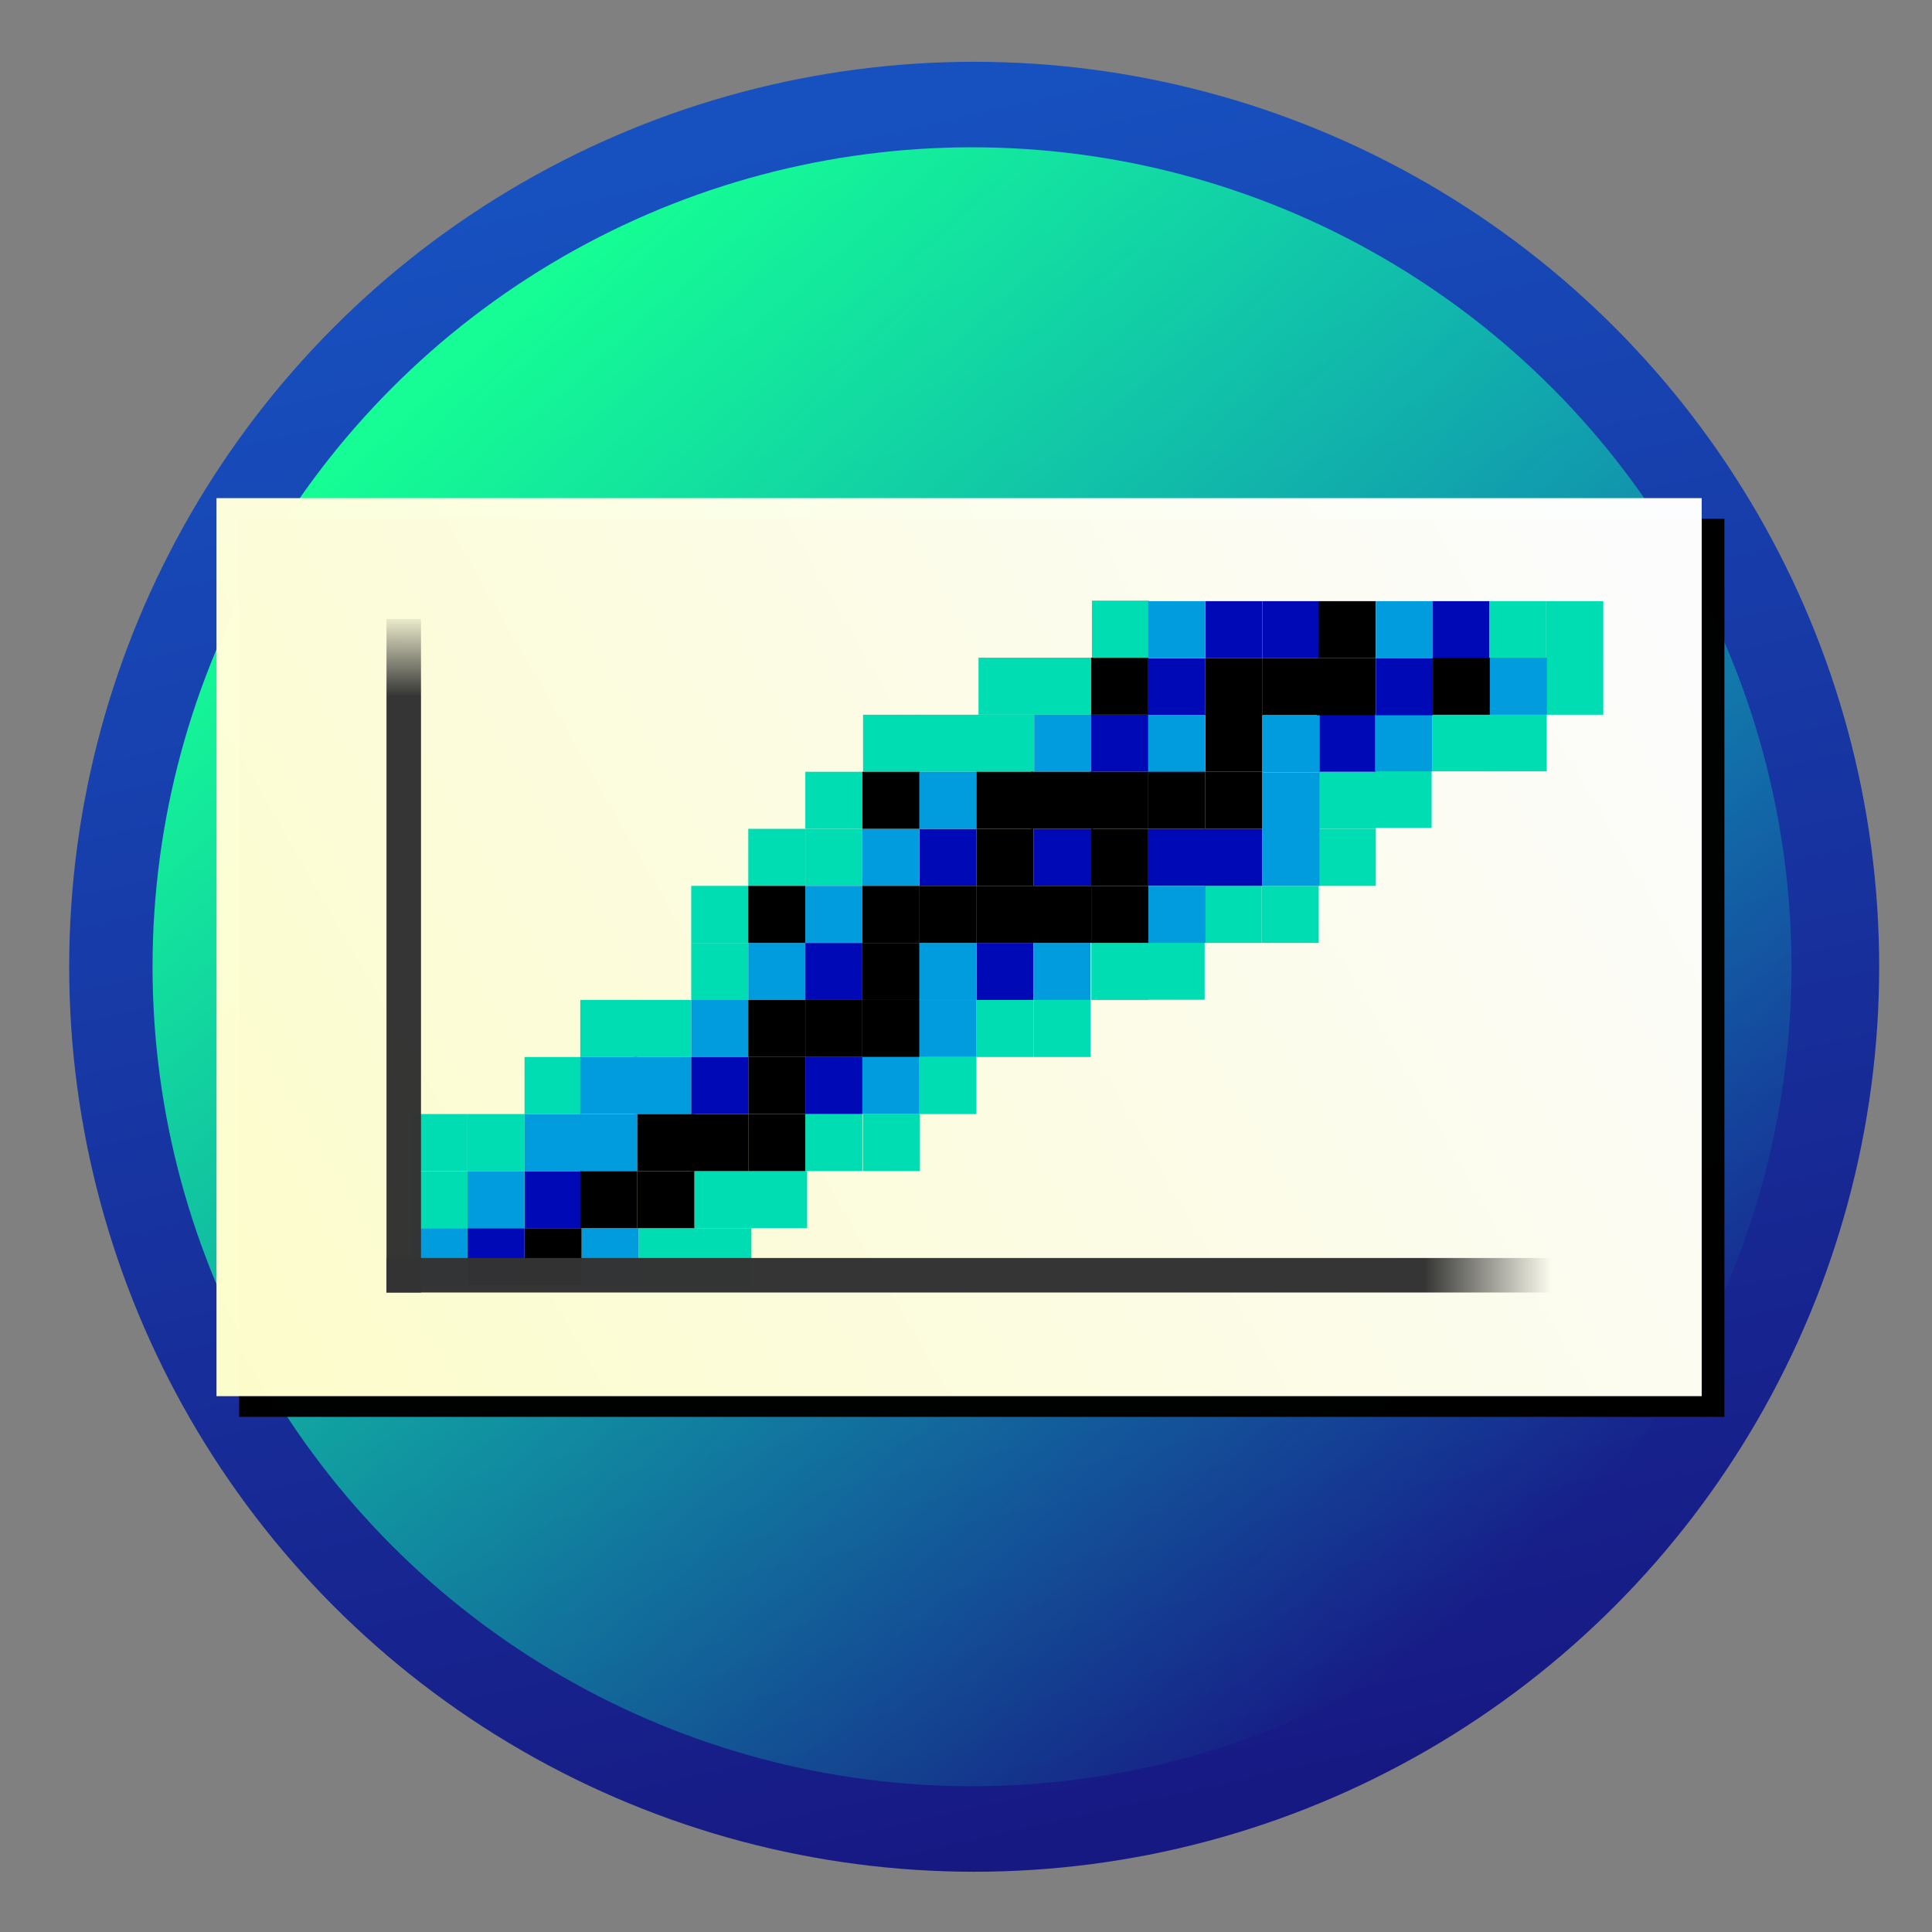 <?xml version="1.0" encoding="UTF-8" standalone="no"?>
<!-- Created with Inkscape (http://www.inkscape.org/) -->

<svg
   width="128"
   height="128"
   viewBox="0 0 33.867 33.867"
   version="1.1"
   id="svg8"
   inkscape:version="1.3.2 (091e20ef0f, 2023-11-25)"
   sodipodi:docname="icon.svg"
   xmlns:inkscape="http://www.inkscape.org/namespaces/inkscape"
   xmlns:sodipodi="http://sodipodi.sourceforge.net/DTD/sodipodi-0.dtd"
   xmlns:xlink="http://www.w3.org/1999/xlink"
   xmlns="http://www.w3.org/2000/svg"
   xmlns:svg="http://www.w3.org/2000/svg"
   xmlns:rdf="http://www.w3.org/1999/02/22-rdf-syntax-ns#"
   xmlns:cc="http://creativecommons.org/ns#"
   xmlns:dc="http://purl.org/dc/elements/1.1/">
  <rect x="0" y="0" width="33.867" height="33.867" fill="#808080" stroke="none"/>
  <defs
     id="defs2">
    <linearGradient
       inkscape:collect="always"
       id="linearGradient4647">
      <stop
         style="stop-color:#323232;stop-opacity:1;"
         offset="0"
         id="stop4643" />
      <stop
         style="stop-color:#323232;stop-opacity:0;"
         offset="1"
         id="stop4645" />
    </linearGradient>
    <linearGradient
       inkscape:collect="always"
       id="linearGradient4639">
      <stop
         style="stop-color:#323232;stop-opacity:1;"
         offset="0"
         id="stop4635" />
      <stop
         style="stop-color:#323232;stop-opacity:0;"
         offset="1"
         id="stop4637" />
    </linearGradient>
    <linearGradient
       inkscape:collect="always"
       id="linearGradient4629">
      <stop
         style="stop-color:#1550c0;stop-opacity:1;"
         offset="0"
         id="stop4625" />
      <stop
         style="stop-color:#151782;stop-opacity:1;"
         offset="1"
         id="stop4627" />
    </linearGradient>
    <linearGradient
       inkscape:collect="always"
       id="linearGradient4613">
      <stop
         style="stop-color:#15ff93;stop-opacity:1;"
         offset="0"
         id="stop4609" />
      <stop
         style="stop-color:#00ffc6;stop-opacity:0;"
         offset="1"
         id="stop4611" />
    </linearGradient>
    <linearGradient
       inkscape:collect="always"
       id="linearGradient4605">
      <stop
         style="stop-color:#ffffcd;stop-opacity:1;"
         offset="0"
         id="stop4601" />
      <stop
         style="stop-color:#ffffff;stop-opacity:1"
         offset="1"
         id="stop4603" />
    </linearGradient>
    <linearGradient
       inkscape:collect="always"
       xlink:href="#linearGradient4605"
       id="linearGradient4607"
       x1="21.167"
       y1="254.667"
       x2="108.479"
       y2="204.396"
       gradientUnits="userSpaceOnUse"
       gradientTransform="matrix(0.283,0,0,0.283,-2.037,214.884)" />
    <linearGradient
       inkscape:collect="always"
       xlink:href="#linearGradient4613"
       id="linearGradient4615"
       x1="34.396"
       y1="193.812"
       x2="100.542"
       y2="267.896"
       gradientUnits="userSpaceOnUse"
       gradientTransform="matrix(0.283,0,0,0.283,-2.003,214.884)" />
    <linearGradient
       inkscape:collect="always"
       xlink:href="#linearGradient4629"
       id="linearGradient4631"
       x1="52.917"
       y1="177.937"
       x2="76.729"
       y2="283.771"
       gradientUnits="userSpaceOnUse"
       gradientTransform="matrix(0.283,0,0,0.283,-2.003,214.884)" />
    <linearGradient
       inkscape:collect="always"
       xlink:href="#linearGradient4639"
       id="linearGradient4641"
       x1="95.25"
       y1="249.375"
       x2="103.188"
       y2="249.375"
       gradientUnits="userSpaceOnUse"
       gradientTransform="matrix(0.283,0,0,0.283,-2.003,214.884)" />
    <linearGradient
       inkscape:collect="always"
       xlink:href="#linearGradient4647"
       id="linearGradient4649"
       x1="31.75"
       y1="213.656"
       x2="31.75"
       y2="208.365"
       gradientUnits="userSpaceOnUse"
       gradientTransform="matrix(0.283,0,0,0.283,-2.003,214.884)" />
  </defs>
  <sodipodi:namedview
     id="base"
     pagecolor="#ffffff"
     bordercolor="#666666"
     borderopacity="1.0"
     inkscape:pageopacity="0.0"
     inkscape:pageshadow="2"
     inkscape:zoom="3.959798"
     inkscape:cx="47.3509"
     inkscape:cy="49.244936"
     inkscape:document-units="px"
     inkscape:current-layer="layer1"
     showgrid="true"
     units="px"
     inkscape:window-width="1920"
     inkscape:window-height="1043"
     inkscape:window-x="0"
     inkscape:window-y="0"
     inkscape:window-maximized="1"
     inkscape:showpageshadow="2"
     inkscape:pagecheckerboard="0"
     inkscape:deskcolor="#d1d1d1">
    <inkscape:grid
       type="xygrid"
       id="grid4518"
       originx="0"
       originy="0"
       spacingy="1"
       spacingx="1"
       units="px"
       visible="true" />
  </sodipodi:namedview>
  <g
     inkscape:label="Layer 1"
     inkscape:groupmode="layer"
     id="layer1"
     transform="translate(0,-263.133)">
    <circle
       r="15.864"
       cy="280.08"
       cx="17.077"
       id="circle4537"
       style="opacity:0.99;fill:url(#linearGradient4631);fill-opacity:1;stroke:none;stroke-width:9.789;stroke-linecap:round;stroke-miterlimit:4;stroke-dasharray:none;stroke-opacity:1" />
    <circle
       style="opacity:0.99;fill:url(#linearGradient4615);fill-opacity:1;stroke:none;stroke-width:0.142;stroke-linecap:round;stroke-miterlimit:4;stroke-dasharray:none;stroke-opacity:1"
       id="path4520"
       cx="17.039"
       cy="280.08"
       r="14.365" />
    <rect
       style="opacity:0.99;fill:#000000;fill-opacity:1;stroke:none;stroke-width:9.153;stroke-linecap:round;stroke-miterlimit:4;stroke-dasharray:none;stroke-opacity:1"
       id="rect4522"
       width="26.035"
       height="15.742"
       x="4.193"
       y="272.228" />
    <rect
       y="271.865"
       x="3.795"
       height="15.742"
       width="26.035"
       id="rect4524"
       style="opacity:0.99;fill:url(#linearGradient4607);fill-opacity:1;stroke:none;stroke-width:9.153;stroke-linecap:round;stroke-miterlimit:4;stroke-dasharray:none;stroke-opacity:1" />
    <rect
       style="fill:#00ddb2;fill-opacity:1;stroke:none;stroke-width:0.3"
       id="rect1-6-3-4-06-1-3-9-94"
       width="1"
       height="1"
       x="17.117"
       y="280.662"
       ry="8.6577265e-06" />
    <rect
       style="fill:#00ddb2;fill-opacity:1;stroke:none;stroke-width:0.3"
       id="rect1-6-3-4-06-1-3-9-94-9"
       width="1"
       height="1"
       x="16.117"
       y="281.662"
       ry="8.6577265e-06" />
    <rect
       style="fill:#00ddb2;fill-opacity:1;stroke:none;stroke-width:0.3"
       id="rect1-6-3-4-06-1-3-9-94-1"
       width="1"
       height="1"
       x="15.126"
       y="282.662"
       ry="8.6577265e-06" />
    <rect
       style="fill:#00ddb2;fill-opacity:1;stroke:none;stroke-width:0.3"
       id="rect1-6-3-4-06-1-3-9-94-7"
       width="1"
       height="1"
       x="14.117"
       y="282.662"
       ry="8.6577265e-06" />
    <rect
       style="fill:#00ddb2;fill-opacity:1;stroke:none;stroke-width:0.3"
       id="rect1-6-3-4-06-1-3-9-94-71"
       width="1"
       height="1"
       x="19.13"
       y="279.662"
       ry="8.6577265e-06" />
    <rect
       style="fill:#00ddb2;fill-opacity:1;stroke:none;stroke-width:0.3"
       id="rect1-6-3-4-06-1-3-9-94-15"
       width="1"
       height="1"
       x="21.117"
       y="278.662"
       ry="8.6577265e-06" />
    <rect
       style="fill:#00ddb2;fill-opacity:1;stroke:none;stroke-width:0.3"
       id="rect1-6-3-4-06-1-3-9-94-15-61"
       width="1"
       height="1"
       x="20.117"
       y="279.658"
       ry="8.6577265e-06" />
    <rect
       style="fill:#00ddb2;fill-opacity:1;stroke:none;stroke-width:0.3"
       id="rect1-6-3-4-06-1-3-9-94-15-1"
       width="1"
       height="1"
       x="18.117"
       y="280.662"
       ry="8.6577265e-06" />
    <rect
       style="fill:#00ddb2;fill-opacity:1;stroke:none;stroke-width:0.3"
       id="rect1-6-3-4-06-1-3-9-94-15-7"
       width="1"
       height="1"
       x="23.117"
       y="277.662"
       ry="8.6577265e-06" />
    <rect
       style="fill:#00ddb2;fill-opacity:1;stroke:none;stroke-width:0.3"
       id="rect1-6-3-4-06-1-3-9-94-15-6"
       width="1"
       height="1"
       x="23.117"
       y="276.662"
       ry="8.6577265e-06" />
    <rect
       style="fill:#00ddb2;fill-opacity:1;stroke:none;stroke-width:0.3"
       id="rect1-6-3-4-06-1-3-9-94-15-73"
       width="1"
       height="1"
       x="22.117"
       y="278.662"
       ry="8.6577265e-06" />
    <rect
       style="fill:#00ddb2;fill-opacity:1;stroke:none;stroke-width:0.304"
       id="rect1-6-3-4-06-1-3-9-94-15-65"
       width="1.024"
       height="1"
       x="25.105"
       y="275.654"
       ry="8.6577265e-06" />
    <rect
       style="fill:#00ddb2;fill-opacity:1;stroke:none;stroke-width:0.3"
       id="rect1-6-3-4-06-1-3-9-94-15-65-5"
       width="1"
       height="1"
       x="24.096"
       y="276.646"
       ry="8.6577265e-06" />
    <rect
       style="fill:#00ddb2;fill-opacity:1;stroke:none;stroke-width:0.3"
       id="rect1-6-3-4-06-1-3-9-94-15-63"
       width="1"
       height="1"
       x="27.105"
       y="273.671"
       ry="8.6577265e-06" />
    <rect
       style="fill:#00ddb2;fill-opacity:1;stroke:none;stroke-width:0.3"
       id="rect1-6-3-4-06-1-3-9-94-15-63-0"
       width="1"
       height="1"
       x="27.105"
       y="274.662"
       ry="8.6577265e-06" />
    <rect
       style="fill:#00ddb2;fill-opacity:1;stroke:none;stroke-width:0.3"
       id="rect1-6-3-4-06-1-3-9-94-15-63-3"
       width="1"
       height="1"
       x="26.114"
       y="275.654"
       ry="8.6577265e-06" />
    <rect
       style="fill:#00ddb2;fill-opacity:1;stroke:none;stroke-width:0.3"
       id="rect1-6-3-4-06-1-3-9-94-15-63-8"
       width="1"
       height="1"
       x="26.105"
       y="273.671"
       ry="8.6577265e-06" />
    <rect
       style="fill:#00ddb2;fill-opacity:1;stroke:none;stroke-width:0.3"
       id="rect1-6-3-4-06-1-3-9-1"
       width="1"
       height="1"
       x="12.172"
       y="283.662"
       ry="8.6577265e-06" />
    <rect
       style="fill:#00ddb2;fill-opacity:1;stroke:none;stroke-width:0.3"
       id="rect1-6-3-4-06-1-3-9-06"
       width="1"
       height="1"
       x="13.149"
       y="283.662"
       ry="8.6577265e-06" />
    <rect
       style="fill:#00ddb2;fill-opacity:1;stroke:none;stroke-width:0.3"
       id="rect1-6-3-4-06-1-3-9-15"
       width="1"
       height="1"
       x="11.195"
       y="284.662"
       ry="8.6577265e-06" />
    <rect
       style="fill:#00ddb2;fill-opacity:1;stroke:none;stroke-width:0.3"
       id="rect1-6-3-4-06-1-3-9-15-5"
       width="1"
       height="1"
       x="12.172"
       y="284.662"
       ry="8.6577265e-06" />
    <rect
       style="fill:#00ddb2;fill-opacity:1;stroke:none;stroke-width:0.3"
       id="rect1-6-3-4-06-1-3-9-72"
       width="1"
       height="1"
       x="11.117"
       y="280.662"
       ry="8.6577265e-06" />
    <rect
       style="fill:#00ddb2;fill-opacity:1;stroke:none;stroke-width:0.3"
       id="rect1-6-3-4-06-1-3-9-722"
       width="1"
       height="1"
       x="10.172"
       y="280.662"
       ry="8.6577265e-06" />
    <rect
       style="fill:#00ddb2;fill-opacity:1;stroke:none;stroke-width:0.3"
       id="rect1-6-3-4-06-1-3-9-6"
       width="1"
       height="1"
       x="9.195"
       y="281.662"
       ry="8.6577265e-06" />
    <rect
       style="fill:#00ddb2;fill-opacity:1;stroke:none;stroke-width:0.3"
       id="rect1-6-3-4-06-1-3-9-6-3"
       width="1"
       height="1"
       x="8.195"
       y="282.662"
       ry="8.6577265e-06" />
    <rect
       style="fill:#00ddb2;fill-opacity:1;stroke:none;stroke-width:0.3"
       id="rect1-6-3-4-06-1-3-9-6-9"
       width="1"
       height="1"
       x="7.195"
       y="282.662"
       ry="8.6577265e-06" />
    <rect
       style="fill:#00ddb2;fill-opacity:1;stroke:none;stroke-width:0.3"
       id="rect1-6-3-4-06-1-3-9-6-0"
       width="1"
       height="1"
       x="7.195"
       y="283.662"
       ry="8.6577265e-06" />
    <rect
       style="fill:#00ddb2;fill-opacity:1;stroke:none;stroke-width:0.3"
       id="rect1-6-3-4-06-1-3-9-8"
       width="1"
       height="1"
       x="18.129"
       y="274.662"
       ry="8.6577265e-06" />
    <rect
       style="fill:#00ddb2;fill-opacity:1;stroke:none;stroke-width:0.3"
       id="rect1-6-3-4-06-1-3-9-8-4"
       width="1"
       height="1"
       x="17.153"
       y="274.662"
       ry="8.6577265e-06" />
    <rect
       style="fill:#00ddb2;fill-opacity:1;stroke:none;stroke-width:0.3"
       id="rect1-6-3-4-06-1-3-9-7"
       width="1"
       height="1"
       x="19.141"
       y="273.662"
       ry="8.6577265e-06" />
    <rect
       style="fill:#00ddb2;fill-opacity:1;stroke:none;stroke-width:0.3"
       id="rect1-6-3-4-06-1-3-9-5"
       width="1"
       height="1"
       x="17.129"
       y="275.662"
       ry="8.6577265e-06" />
    <rect
       style="fill:#00ddb2;fill-opacity:1;stroke:none;stroke-width:0.306"
       id="rect1-6-3-4-06-1-3-9-0"
       width="1.042"
       height="1"
       x="16.111"
       y="275.662"
       ry="8.6577265e-06" />
    <rect
       style="fill:#00ddb2;fill-opacity:1;stroke:none;stroke-width:0.3"
       id="rect1-6-3-4-06-1-3-9-4"
       width="1"
       height="1"
       x="15.129"
       y="275.662"
       ry="8.6577265e-06" />
    <rect
       style="fill:#00ddb2;fill-opacity:1;stroke:none;stroke-width:0.3"
       id="rect1-6-3-4-06-1-3-9"
       width="1"
       height="1"
       x="14.117"
       y="277.662"
       ry="8.6577265e-06" />
    <rect
       style="fill:#00ddb2;fill-opacity:1;stroke:none;stroke-width:0.3"
       id="rect1-6-3-4-06-1-3-9-09"
       width="1"
       height="1"
       x="14.117"
       y="276.662"
       ry="8.6577265e-06" />
    <rect
       style="fill:#00ddb2;fill-opacity:1;stroke:none;stroke-width:0.3"
       id="rect1-6-3-4-06-1-3-9-9"
       width="1"
       height="1"
       x="13.117"
       y="277.662"
       ry="8.6577265e-06" />
    <rect
       style="fill:#00ddb2;fill-opacity:1;stroke:none;stroke-width:0.3"
       id="rect1-6-3-4-06-1-3-9-9-8"
       width="1"
       height="1"
       x="12.117"
       y="279.662"
       ry="8.6577265e-06" />
    <rect
       style="fill:#00ddb2;fill-opacity:1;stroke:none;stroke-width:0.3"
       id="rect1-6-3-4-06-1-3-9-9-8-5"
       width="1"
       height="1"
       x="12.117"
       y="278.662"
       ry="8.6577265e-06" />
    <rect
       style="fill:#009cdd;fill-opacity:1;stroke:none;stroke-width:0.3"
       id="rect1-6-3-4-06-1-3-49"
       width="1"
       height="1"
       x="12.117"
       y="280.662"
       ry="8.6577265e-06" />
    <rect
       style="fill:#009cdd;fill-opacity:1;stroke:none;stroke-width:0.3"
       id="rect1-6-3-4-06-1-3-20"
       width="1"
       height="1"
       x="11.117"
       y="281.662"
       ry="8.6577265e-06" />
    <rect
       style="fill:#009cdd;fill-opacity:1;stroke:none;stroke-width:0.3"
       id="rect1-6-3-4-06-1-3-68"
       width="1"
       height="1"
       x="10.172"
       y="281.662"
       ry="8.6577265e-06" />
    <rect
       style="fill:#0009b6;fill-opacity:1;stroke:none;stroke-width:0.3"
       id="rect1-6-3-4-0"
       width="1"
       height="1"
       x="16.117"
       y="277.662"
       ry="8.6577265e-06" />
    <rect
       style="fill:#0009b6;fill-opacity:1;stroke:none;stroke-width:0.3"
       id="rect1-6-3-4-3"
       width="1"
       height="1"
       x="20.129"
       y="274.671"
       ry="8.6577265e-06" />
    <rect
       style="fill:#0009b6;fill-opacity:1;stroke:none;stroke-width:0.304"
       id="rect1-6-3-4-3-6"
       width="1.027"
       height="1"
       x="19.102"
       y="275.662"
       ry="8.6577265e-06" />
    <rect
       style="fill:#0009b6;fill-opacity:1;stroke:none;stroke-width:0.304"
       id="rect1-6-3-4-3-6-3"
       width="1.027"
       height="1"
       x="23.084"
       y="275.662"
       ry="8.6577265e-06" />
    <rect
       style="fill:#0009b6;fill-opacity:1;stroke:none;stroke-width:0.3"
       id="rect1-6-3-4-6"
       width="1"
       height="1"
       x="21.129"
       y="273.671"
       ry="8.6577265e-06" />
    <rect
       style="fill:#0009b6;fill-opacity:1;stroke:none;stroke-width:0.3"
       id="rect1-6-3-4-1"
       width="1"
       height="1"
       x="22.129"
       y="273.671"
       ry="8.6577265e-06" />
    <rect
       style="fill:#0009b6;fill-opacity:1;stroke:none;stroke-width:0.3"
       id="rect1-6-3-4-1-0"
       width="1"
       height="1"
       x="25.105"
       y="273.671"
       ry="8.6577265e-06" />
    <rect
       style="fill:#0009b6;fill-opacity:1;stroke:none;stroke-width:0.3"
       id="rect1-6-3-4-5"
       width="1"
       height="1"
       x="20.129"
       y="277.662"
       ry="8.6577265e-06" />
    <rect
       style="fill:#0009b6;fill-opacity:1;stroke:none;stroke-width:0.302"
       id="rect1-6-3-4-5-5"
       width="1.012"
       height="1"
       x="21.117"
       y="277.662"
       ry="8.6577265e-06" />
    <rect
       style="fill:#000000;fill-opacity:1;stroke:none;stroke-width:0.3"
       id="rect1-35-97-9"
       width="1"
       height="1"
       x="23.117"
       y="274.671"
       ry="8.6577265e-06" />
    <rect
       style="fill:#000000;fill-opacity:1;stroke:none;stroke-width:0.3"
       id="rect1-35-97"
       width="1"
       height="1"
       x="22.126"
       y="274.671"
       ry="8.6577265e-06" />
    <rect
       style="fill:#000000;fill-opacity:1;stroke:none;stroke-width:0.3"
       id="rect1-35-97-1"
       width="1"
       height="1"
       x="23.117"
       y="273.671"
       ry="8.6577265e-06" />
    <rect
       style="fill:#000000;fill-opacity:1;stroke:none;stroke-width:0.3"
       id="rect1-35-1"
       width="1"
       height="1"
       x="21.129"
       y="275.662"
       ry="8.6577265e-06" />
    <rect
       style="fill:#000000;fill-opacity:1;stroke:none;stroke-width:0.3"
       id="rect1-35-36"
       width="1"
       height="1"
       x="21.129"
       y="274.671"
       ry="8.6577265e-06" />
    <rect
       style="fill:#009cdd;fill-opacity:1;stroke:none;stroke-width:0.3"
       id="rect1-6-3-4-06-1-3-7"
       width="1"
       height="1"
       x="10.195"
       y="284.662"
       ry="8.6577265e-06" />
    <rect
       style="fill:#000000;fill-opacity:1;stroke:none;stroke-width:0.3"
       id="rect1-2"
       width="1"
       height="1"
       x="9.195"
       y="284.662"
       ry="8.6577265e-06" />
    <rect
       style="fill:#0009b6;fill-opacity:1;stroke:none;stroke-width:0.3"
       id="rect1-6-3-4-32-1"
       width="1"
       height="1"
       x="8.195"
       y="284.662"
       ry="8.6577265e-06" />
    <rect
       style="fill:#009cdd;fill-opacity:1;stroke:none;stroke-width:0.3"
       id="rect1-6-3-4-06-1-3-3-9"
       width="1"
       height="1"
       x="7.195"
       y="284.662"
       ry="8.6577265e-06" />
    <rect
       style="opacity:0.99;fill:url(#linearGradient4641);fill-opacity:1;stroke:none;stroke-width:9.153;stroke-linecap:round;stroke-miterlimit:4;stroke-dasharray:none;stroke-opacity:1"
       id="rect4526"
       width="20.586"
       height="0.605"
       x="6.775"
       y="285.185" />
    <rect
       style="fill:#000000;fill-opacity:1;stroke:none;stroke-width:0.3"
       id="rect1-35-28"
       width="1"
       height="1"
       x="21.129"
       y="276.662"
       ry="8.6577265e-06" />
    <rect
       style="fill:#0009b6;fill-opacity:1;stroke:none;stroke-width:0.3"
       id="rect1-6-3-4-32"
       width="1"
       height="1"
       x="9.195"
       y="283.662"
       ry="8.6577265e-06" />
    <rect
       style="fill:#009cdd;fill-opacity:1;stroke:none;stroke-width:0.3"
       id="rect1-6-3-4-06-1-3-3"
       width="1"
       height="1"
       x="9.195"
       y="282.662"
       ry="8.6577265e-06" />
    <rect
       style="fill:#009cdd;fill-opacity:1;stroke:none;stroke-width:0.3"
       id="rect1-6-3-4-06-1-3-3-2"
       width="1"
       height="1"
       x="8.195"
       y="283.662"
       ry="8.6577265e-06" />
    <rect
       style="fill:#009cdd;fill-opacity:1;stroke:none;stroke-width:0.3"
       id="rect1-6-3-4-06-1-3-6"
       width="1"
       height="1"
       x="24.117"
       y="273.671"
       ry="8.6577265e-06" />
    <rect
       style="fill:#009cdd;fill-opacity:1;stroke:none;stroke-width:0.3"
       id="rect1-6-3-4-06-1-3-6-1"
       width="1"
       height="1"
       x="26.117"
       y="274.662"
       ry="8.6577265e-06" />
    <rect
       style="fill:#009cdd;fill-opacity:1;stroke:none;stroke-width:0.3"
       id="rect1-6-3-4-06-1-3-8"
       width="1"
       height="1"
       x="20.129"
       y="275.667"
       ry="8.6577265e-06" />
    <rect
       style="opacity:0.99;fill:url(#linearGradient4649);fill-opacity:1;stroke:none;stroke-width:9.153;stroke-linecap:round;stroke-miterlimit:4;stroke-dasharray:none;stroke-opacity:1"
       id="rect4528"
       width="0.605"
       height="11.806"
       x="6.775"
       y="273.984" />
    <rect
       style="fill:#009cdd;fill-opacity:1;stroke:none;stroke-width:0.3"
       id="rect1-6-3-4-06-1-3-84"
       width="1"
       height="1"
       x="18.129"
       y="275.662"
       ry="8.6577265e-06" />
    <rect
       style="fill:#000000;fill-opacity:1;stroke:none;stroke-width:0.3"
       id="rect1"
       width="1"
       height="1"
       x="12.117"
       y="282.662"
       ry="8.6577265e-06" />
    <rect
       style="fill:#000000;fill-opacity:1;stroke:none;stroke-width:0.3"
       id="rect1-3"
       width="1"
       height="1"
       x="13.117"
       y="282.662"
       ry="8.6577265e-06" />
    <rect
       style="fill:#000000;fill-opacity:1;stroke:none;stroke-width:0.3"
       id="rect1-6"
       width="1"
       height="1"
       x="13.117"
       y="281.662"
       ry="8.6577265e-06" />
    <rect
       style="fill:#0009b6;fill-opacity:1;stroke:none;stroke-width:0.3"
       id="rect1-6-3"
       width="1"
       height="1"
       x="12.117"
       y="281.662"
       ry="8.6577265e-06" />
    <rect
       style="fill:#0009b6;fill-opacity:1;stroke:none;stroke-width:0.3"
       id="rect1-6-3-4"
       width="1"
       height="1"
       x="14.117"
       y="279.662"
       ry="8.6577265e-06" />
    <rect
       style="fill:#0009b6;fill-opacity:1;stroke:none;stroke-width:0.3"
       id="rect1-6-3-4-06"
       width="1"
       height="1"
       x="17.117"
       y="279.662"
       ry="8.6577265e-06" />
    <rect
       style="fill:#009cdd;fill-opacity:1;stroke:none;stroke-width:0.3"
       id="rect1-6-3-4-06-1"
       width="1"
       height="1"
       x="16.117"
       y="279.662"
       ry="8.6577265e-06" />
    <rect
       style="fill:#009cdd;fill-opacity:1;stroke:none;stroke-width:0.3"
       id="rect1-6-3-4-06-1-90"
       width="1"
       height="1"
       x="18.117"
       y="279.662"
       ry="8.6577265e-06" />
    <rect
       style="fill:#009cdd;fill-opacity:1;stroke:none;stroke-width:0.3"
       id="rect1-6-3-4-06-1-5"
       width="1"
       height="1"
       x="13.117"
       y="279.662"
       ry="8.6577265e-06" />
    <rect
       style="fill:#009cdd;fill-opacity:1;stroke:none;stroke-width:0.3"
       id="rect1-6-3-4-06-1-4"
       width="1"
       height="1"
       x="14.117"
       y="278.662"
       ry="8.6577265e-06" />
    <rect
       style="fill:#009cdd;fill-opacity:1;stroke:none;stroke-width:0.3"
       id="rect1-6-3-4-06-1-7"
       width="1"
       height="1"
       x="15.117"
       y="277.662"
       ry="8.6577265e-06" />
    <rect
       style="fill:#009cdd;fill-opacity:1;stroke:none;stroke-width:0.3"
       id="rect1-6-3-4-06-1-6"
       width="1"
       height="1"
       x="16.117"
       y="276.662"
       ry="8.6577265e-06" />
    <rect
       style="fill:#009cdd;fill-opacity:1;stroke:none;stroke-width:0.3"
       id="rect1-6-3-4-06-1-56"
       width="1"
       height="1"
       x="15.117"
       y="281.662"
       ry="8.6577265e-06" />
    <rect
       style="fill:#009cdd;fill-opacity:1;stroke:none;stroke-width:0.3"
       id="rect1-6-3-4-06-1-9"
       width="1"
       height="1"
       x="16.117"
       y="280.662"
       ry="8.6577265e-06" />
    <rect
       style="fill:#009cdd;fill-opacity:1;stroke:none;stroke-width:0.3"
       id="rect1-6-3-4-06-1-3-2"
       width="1"
       height="1"
       x="22.135"
       y="275.671"
       ry="8.6577265e-06" />
    <rect
       style="fill:#009cdd;fill-opacity:1;stroke:none;stroke-width:0.3"
       id="rect1-6-3-4-06-1-3-2-8"
       width="1"
       height="1"
       x="24.105"
       y="275.654"
       ry="8.6577265e-06" />
    <rect
       style="fill:#009cdd;fill-opacity:1;stroke:none;stroke-width:0.3"
       id="rect1-6-3-4-06-1-3-5"
       width="1"
       height="1"
       x="22.129"
       y="276.671"
       ry="8.6577265e-06" />
    <rect
       style="fill:#009cdd;fill-opacity:1;stroke:none;stroke-width:0.3"
       id="rect1-6-3-4-06-1-3-4"
       width="1"
       height="1"
       x="22.129"
       y="277.662"
       ry="8.6577265e-06" />
    <rect
       style="fill:#009cdd;fill-opacity:1;stroke:none;stroke-width:0.3"
       id="rect1-6-3-4-06-1-3-4-9"
       width="1"
       height="1"
       x="20.131"
       y="278.662"
       ry="8.6577265e-06" />
    <rect
       style="fill:#009cdd;fill-opacity:1;stroke:none;stroke-width:0.3"
       id="rect1-6-3-4-06-1-3-44"
       width="1"
       height="1"
       x="10.172"
       y="282.662"
       ry="8.6577265e-06" />
    <rect
       style="fill:#009cdd;fill-opacity:1;stroke:none;stroke-width:0.3"
       id="rect1-6-3-4-06-1-74"
       width="1"
       height="1"
       x="20.129"
       y="273.671"
       ry="8.6577265e-06" />
    <rect
       style="fill:#0009b6;fill-opacity:1;stroke:none;stroke-width:0.3"
       id="rect1-6-3-4-8"
       width="1"
       height="1"
       x="14.117"
       y="281.662"
       ry="8.6577265e-06" />
    <rect
       style="fill:#0009b6;fill-opacity:1;stroke:none;stroke-width:0.303"
       id="rect1-6-3-4-4"
       width="1.02"
       height="1"
       x="18.117"
       y="277.662"
       ry="8.6577265e-06" />
    <rect
       style="fill:#000000;fill-opacity:1;stroke:none;stroke-width:0.3"
       id="rect1-7"
       width="1"
       height="1"
       x="13.117"
       y="280.662"
       ry="8.6577265e-06" />
    <rect
       style="fill:#000000;fill-opacity:1;stroke:none;stroke-width:0.3"
       id="rect1-5"
       width="1"
       height="1"
       x="14.117"
       y="280.662"
       ry="8.6577265e-06" />
    <rect
       style="fill:#000000;fill-opacity:1;stroke:none;stroke-width:0.3"
       id="rect1-35"
       width="1"
       height="1"
       x="15.117"
       y="280.662"
       ry="8.6577265e-06" />
    <rect
       style="fill:#000000;fill-opacity:1;stroke:none;stroke-width:0.3"
       id="rect1-35-7"
       width="1"
       height="1"
       x="15.117"
       y="278.662"
       ry="8.6577265e-06" />
    <rect
       style="fill:#000000;fill-opacity:1;stroke:none;stroke-width:0.3"
       id="rect1-35-0"
       width="1"
       height="1"
       x="13.117"
       y="278.662"
       ry="8.6577265e-06" />
    <rect
       style="fill:#000000;fill-opacity:1;stroke:none;stroke-width:0.3"
       id="rect1-35-9"
       width="1"
       height="1"
       x="15.117"
       y="279.662"
       ry="8.6577265e-06" />
    <rect
       style="fill:#000000;fill-opacity:1;stroke:none;stroke-width:0.3"
       id="rect1-35-3"
       width="1"
       height="1"
       x="16.112"
       y="278.662"
       ry="8.6577265e-06" />
    <rect
       style="fill:#000000;fill-opacity:1;stroke:none;stroke-width:0.3"
       id="rect1-35-6"
       width="1"
       height="1"
       x="17.112"
       y="278.662"
       ry="8.6577265e-06" />
    <rect
       style="fill:#000000;fill-opacity:1;stroke:none;stroke-width:0.3"
       id="rect1-35-06"
       width="1"
       height="1"
       x="17.117"
       y="277.662"
       ry="8.6577265e-06" />
    <rect
       style="fill:#000000;fill-opacity:1;stroke:none;stroke-width:0.3"
       id="rect1-35-2"
       width="1"
       height="1"
       x="19.131"
       y="278.662"
       ry="8.6577265e-06" />
    <rect
       style="fill:#000000;fill-opacity:1;stroke:none;stroke-width:0.3"
       id="rect1-35-61"
       width="1"
       height="1"
       x="17.117"
       y="276.662"
       ry="8.6577265e-06" />
    <rect
       style="fill:#000000;fill-opacity:1;stroke:none;stroke-width:0.313"
       id="rect1-35-8"
       width="1.09"
       height="1"
       x="18.072"
       y="276.662"
       ry="8.6577265e-06" />
    <rect
       style="fill:#000000;fill-opacity:1;stroke:none;stroke-width:0.3"
       id="rect1-35-79"
       width="1"
       height="1"
       x="19.129"
       y="276.662"
       ry="8.6577265e-06" />
    <rect
       style="fill:#000000;fill-opacity:1;stroke:none;stroke-width:0.3"
       id="rect1-35-20"
       width="1"
       height="1"
       x="19.129"
       y="277.662"
       ry="8.6577265e-06" />
    <rect
       style="fill:#000000;fill-opacity:1;stroke:none;stroke-width:0.3"
       id="rect1-35-23"
       width="1"
       height="1"
       x="20.129"
       y="276.662"
       ry="8.6577265e-06" />
    <rect
       style="fill:#000000;fill-opacity:1;stroke:none;stroke-width:0.3"
       id="rect1-35-75"
       width="1"
       height="1"
       x="15.117"
       y="276.662"
       ry="8.6577265e-06" />
    <rect
       style="fill:#000000;fill-opacity:1;stroke:none;stroke-width:0.3"
       id="rect1-35-29"
       width="1"
       height="1"
       x="19.129"
       y="274.662"
       ry="8.6577265e-06" />
    <rect
       style="fill:#000000;fill-opacity:1;stroke:none;stroke-width:0.306"
       id="rect1-35-92"
       width="1.043"
       height="1"
       x="18.095"
       y="278.662"
       ry="8.6577265e-06" />
    <rect
       style="fill:#000000;fill-opacity:1;stroke:none;stroke-width:0.3"
       id="rect1-62"
       width="1"
       height="1"
       x="11.172"
       y="282.662"
       ry="8.6577265e-06" />
    <rect
       style="fill:#000000;fill-opacity:1;stroke:none;stroke-width:0.3"
       id="rect1-9"
       width="1"
       height="1"
       x="11.172"
       y="283.662"
       ry="8.6577265e-06" />
    <rect
       style="fill:#000000;fill-opacity:1;stroke:none;stroke-width:0.3"
       id="rect1-1"
       width="1"
       height="1"
       x="10.172"
       y="283.662"
       ry="8.6577265e-06" />
    <rect
       style="fill:#0009b6;fill-opacity:1;stroke:none;stroke-width:0.3"
       id="rect1-6-3-4-3-6-3-8"
       width="1"
       height="1"
       x="24.117"
       y="274.671"
       ry="8.6577265e-06" />
    <rect
       style="fill:#000000;fill-opacity:1;stroke:none;stroke-width:0.3"
       id="rect1-35-97-9-9"
       width="1"
       height="1"
       x="25.117"
       y="274.662"
       ry="8.6577265e-06" />
  </g>
</svg>
